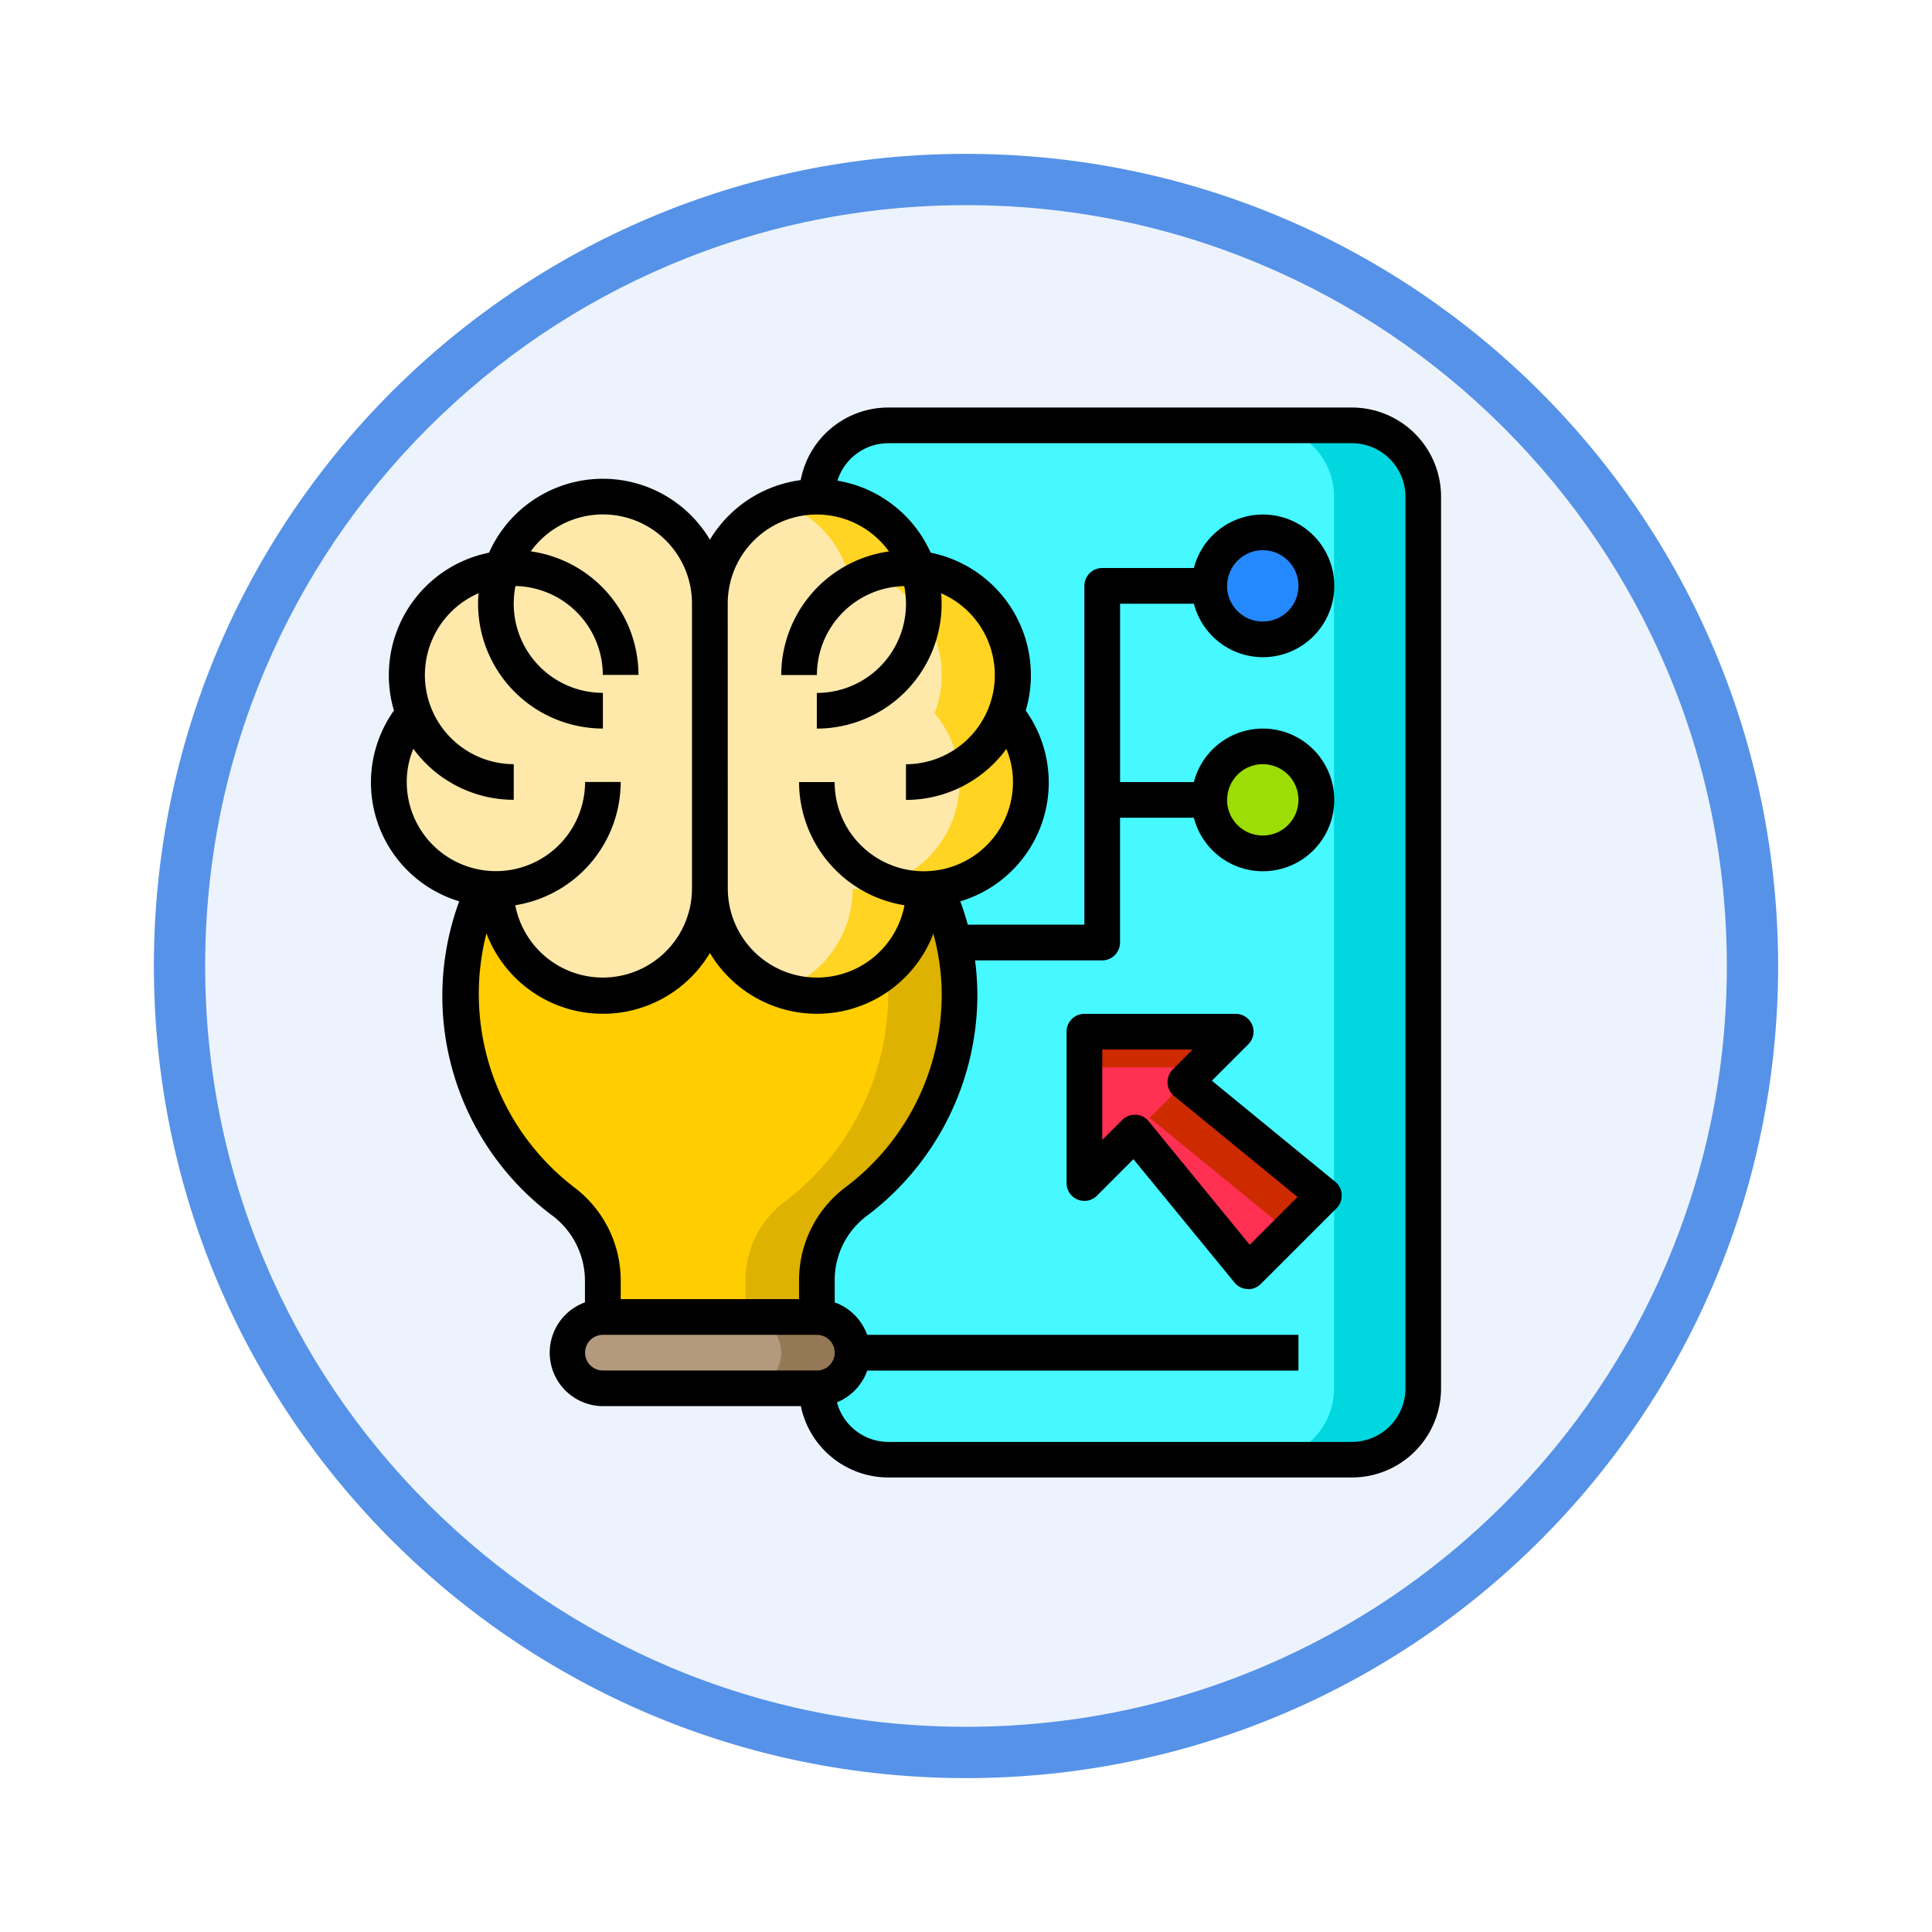 <svg xmlns="http://www.w3.org/2000/svg" xmlns:xlink="http://www.w3.org/1999/xlink" width="113" height="113" viewBox="0 0 113 113">
  <defs>
    <filter id="Trazado_982547" x="0" y="0" width="113" height="113" filterUnits="userSpaceOnUse">
      <feOffset dy="3" input="SourceAlpha"/>
      <feGaussianBlur stdDeviation="3" result="blur"/>
      <feFlood flood-opacity="0.161"/>
      <feComposite operator="in" in2="blur"/>
      <feComposite in="SourceGraphic"/>
    </filter>
  </defs>
  <g id="Grupo_1210852" data-name="Grupo 1210852" transform="translate(-4825.005 -4698.873)">
    <g id="Grupo_1210838" data-name="Grupo 1210838" transform="translate(4553.005 53.358)">
      <g id="Grupo_1202055" data-name="Grupo 1202055" transform="translate(0 3240.511)">
        <g id="Grupo_1177900" data-name="Grupo 1177900" transform="translate(281 1411.003)">
          <g id="Grupo_1172010" data-name="Grupo 1172010" transform="translate(0)">
            <g id="Grupo_1171046" data-name="Grupo 1171046">
              <g id="Grupo_1148525" data-name="Grupo 1148525">
                <g transform="matrix(1, 0, 0, 1, -9, -6)" filter="url(#Trazado_982547)">
                  <g id="Trazado_982547-2" data-name="Trazado 982547" transform="translate(9 6)" fill="#edf3fc">
                    <path d="M 47.5 93.5 C 41.289 93.5 35.265 92.284 29.595 89.886 C 24.118 87.569 19.198 84.252 14.973 80.027 C 10.748 75.802 7.431 70.882 5.114 65.405 C 2.716 59.735 1.5 53.711 1.5 47.5 C 1.5 41.289 2.716 35.265 5.114 29.595 C 7.431 24.118 10.748 19.198 14.973 14.973 C 19.198 10.748 24.118 7.431 29.595 5.114 C 35.265 2.716 41.289 1.5 47.5 1.5 C 53.711 1.5 59.735 2.716 65.405 5.114 C 70.882 7.431 75.802 10.748 80.027 14.973 C 84.252 19.198 87.569 24.118 89.886 29.595 C 92.284 35.265 93.5 41.289 93.5 47.5 C 93.5 53.711 92.284 59.735 89.886 65.405 C 87.569 70.882 84.252 75.802 80.027 80.027 C 75.802 84.252 70.882 87.569 65.405 89.886 C 59.735 92.284 53.711 93.5 47.5 93.5 Z" stroke="none"/>
                    <path d="M 47.5 3 C 41.491 3 35.664 4.176 30.18 6.496 C 24.881 8.737 20.122 11.946 16.034 16.034 C 11.946 20.122 8.737 24.881 6.496 30.18 C 4.176 35.664 3 41.491 3 47.5 C 3 53.509 4.176 59.336 6.496 64.82 C 8.737 70.119 11.946 74.878 16.034 78.966 C 20.122 83.054 24.881 86.263 30.18 88.504 C 35.664 90.824 41.491 92 47.5 92 C 53.509 92 59.336 90.824 64.82 88.504 C 70.119 86.263 74.878 83.054 78.966 78.966 C 83.054 74.878 86.263 70.119 88.504 64.82 C 90.824 59.336 92 53.509 92 47.5 C 92 41.491 90.824 35.664 88.504 30.18 C 86.263 24.881 83.054 20.122 78.966 16.034 C 74.878 11.946 70.119 8.737 64.82 6.496 C 59.336 4.176 53.509 3 47.5 3 M 47.5 0 C 73.734 0 95 21.266 95 47.5 C 95 73.734 73.734 95 47.5 95 C 21.266 95 0 73.734 0 47.5 C 0 21.266 21.266 0 47.5 0 Z" stroke="none" fill="#5692e8"/>
                  </g>
                </g>
              </g>
            </g>
          </g>
        </g>
      </g>
    </g>
    <g id="Innovation-thingking-brain-network-idea" transform="translate(4844.709 4720.709)">
      <path id="Trazado_1041012" data-name="Trazado 1041012" d="M58.291,3H31.172A4.172,4.172,0,0,0,27,7.172V59.323A4.172,4.172,0,0,0,31.172,63.5H58.291a4.172,4.172,0,0,0,4.172-4.172V7.172A4.172,4.172,0,0,0,58.291,3Z" transform="translate(1.075 0.043)" fill="#46f8ff"/>
      <path id="Trazado_1041013" data-name="Trazado 1041013" d="M61.387,7.172V59.323A4.172,4.172,0,0,1,57.215,63.5H52a4.172,4.172,0,0,0,4.172-4.172V7.172A4.172,4.172,0,0,0,52,3h5.215A4.172,4.172,0,0,1,61.387,7.172Z" transform="translate(2.151 0.043)" fill="#00d7df"/>
      <path id="Trazado_1041014" data-name="Trazado 1041014" d="M56.018,46.585l-4.433,4.433L44.952,42.9,42,45.855V37h8.855L47.9,39.952Z" transform="translate(1.721 1.506)" fill="#ff3051"/>
      <path id="Trazado_1041015" data-name="Trazado 1041015" d="M48.769,39.086H42V37h8.855Z" transform="translate(1.721 1.506)" fill="#cd2a00"/>
      <path id="Trazado_1041016" data-name="Trazado 1041016" d="M55.861,46.464,53.775,48.55,45.66,41.916l2.086-2.086Z" transform="translate(1.878 1.627)" fill="#cd2a00"/>
      <circle id="Elipse_12575" data-name="Elipse 12575" cx="3" cy="3" r="3" transform="translate(51.291 9.291)" fill="#2488ff"/>
      <circle id="Elipse_12576" data-name="Elipse 12576" cx="3" cy="3" r="3" transform="translate(51.291 22.291)" fill="#9cdd05"/>
      <path id="Trazado_1041017" data-name="Trazado 1041017" d="M33.172,11.214a6.258,6.258,0,0,1,5.559,6.216,6.163,6.163,0,0,1-.417,2.242,6.179,6.179,0,0,1,1.46,4.016A6.258,6.258,0,0,1,34.2,29.9a4.981,4.981,0,0,1-.688.042,6.258,6.258,0,0,1-12.516,0V13.258a6.258,6.258,0,0,1,12.172-2.044Z" transform="translate(0.817 0.215)" fill="#fee9ab"/>
      <path id="Trazado_1041018" data-name="Trazado 1041018" d="M39.6,23.688a6.258,6.258,0,0,1-5.57,6.216,4.981,4.981,0,0,1-.688.042A6.258,6.258,0,0,1,27.086,36.2,6.05,6.05,0,0,1,25,35.839a6.238,6.238,0,0,0,4.172-5.893,4.982,4.982,0,0,0,.688-.042,6.258,6.258,0,0,0,5.57-6.216,6.179,6.179,0,0,0-1.46-4.016,6.163,6.163,0,0,0,.417-2.242,6.258,6.258,0,0,0-5.559-6.216A6.23,6.23,0,0,0,25,7.365,6.049,6.049,0,0,1,27.086,7,6.258,6.258,0,0,1,33,11.213a6.258,6.258,0,0,1,5.56,6.217,6.163,6.163,0,0,1-.417,2.242A6.179,6.179,0,0,1,39.6,23.688Z" transform="translate(0.989 0.215)" fill="#ffd422"/>
      <path id="Trazado_1041019" data-name="Trazado 1041019" d="M34.806,28.96a14.444,14.444,0,0,1,1.4,6.216A15.251,15.251,0,0,1,30.2,47.255a5.743,5.743,0,0,0-2.336,4.694v2.086H15.343V51.948a5.808,5.808,0,0,0-2.4-4.735A15.115,15.115,0,0,1,8.115,29.555c.083-.2.167-.4.271-.595a5.133,5.133,0,0,0,.7.042A6.258,6.258,0,0,0,21.6,29a6.258,6.258,0,0,0,12.516,0A4.981,4.981,0,0,0,34.806,28.96Z" transform="translate(0.216 1.16)" fill="#ffcd00"/>
      <path id="Trazado_1041020" data-name="Trazado 1041020" d="M27.6,53a2.086,2.086,0,1,1,0,4.172H15.086a2.086,2.086,0,1,1,0-4.172Z" transform="translate(0.473 2.194)" fill="#b39a7c"/>
      <path id="Trazado_1041021" data-name="Trazado 1041021" d="M35.516,35.176a15.251,15.251,0,0,1-6.008,12.078,5.743,5.743,0,0,0-2.336,4.694v2.086H23V51.948a5.743,5.743,0,0,1,2.336-4.694,15.251,15.251,0,0,0,6.008-12.078,13.361,13.361,0,0,0-.073-1.45A6.229,6.229,0,0,0,33.43,29a4.981,4.981,0,0,0,.688-.042,14.444,14.444,0,0,1,1.4,6.216Z" transform="translate(0.903 1.16)" fill="#ddb200"/>
      <path id="Trazado_1041022" data-name="Trazado 1041022" d="M29.258,55.086a2.1,2.1,0,0,1-2.086,2.086H23A2.086,2.086,0,1,0,23,53h4.172A2.092,2.092,0,0,1,29.258,55.086Z" transform="translate(0.903 2.194)" fill="#957856"/>
      <path id="Trazado_1041023" data-name="Trazado 1041023" d="M9.6,11.214a6.258,6.258,0,0,1,12.172,2.044V29.946a6.258,6.258,0,0,1-12.516,0,5.133,5.133,0,0,1-.7-.042A6.258,6.258,0,0,1,3,23.688a6.179,6.179,0,0,1,1.46-4.016,6.163,6.163,0,0,1-.417-2.242A6.258,6.258,0,0,1,9.6,11.214Z" transform="translate(0.043 0.215)" fill="#fee9ab"/>
      <path id="Trazado_1041024" data-name="Trazado 1041024" d="M59.366,2H32.248a5.215,5.215,0,0,0-5.121,4.245,7.309,7.309,0,0,0-5.309,3.484A7.285,7.285,0,0,0,8.9,10.49a7.306,7.306,0,0,0-5.862,7.155,7.186,7.186,0,0,0,.3,2.076,7.259,7.259,0,0,0,3.817,11.16,16.034,16.034,0,0,0,5.372,18.326,4.781,4.781,0,0,1,1.982,3.9v1.231a3.129,3.129,0,0,0,1.043,6.07H27.137a5.233,5.233,0,0,0,5.111,4.172H59.366a5.215,5.215,0,0,0,5.215-5.215V7.215A5.215,5.215,0,0,0,59.366,2ZM22.86,13.473a5.207,5.207,0,0,1,9.429-3.056,7.317,7.317,0,0,0-6.3,7.228h2.086a5.215,5.215,0,0,1,5.111-5.2,5.589,5.589,0,0,1,.1,1.033,5.215,5.215,0,0,1-5.215,5.215v2.086a7.309,7.309,0,0,0,7.3-7.3,5.928,5.928,0,0,0-.031-.615,5.215,5.215,0,0,1-2.055,10v2.086a7.278,7.278,0,0,0,5.872-2.983,5.03,5.03,0,0,1,.386,1.94,5.215,5.215,0,1,1-10.43,0H27.032A7.315,7.315,0,0,0,33.2,31.111a5.215,5.215,0,0,1-10.336-.949ZM4.086,23.9a5.03,5.03,0,0,1,.386-1.94,7.278,7.278,0,0,0,5.872,2.983V22.86a5.215,5.215,0,0,1-2.055-10,5.927,5.927,0,0,0-.031.615,7.309,7.309,0,0,0,7.3,7.3V18.688a5.215,5.215,0,0,1-5.215-5.215,5.59,5.59,0,0,1,.1-1.033,5.215,5.215,0,0,1,5.111,5.2h2.086a7.317,7.317,0,0,0-6.3-7.228,5.207,5.207,0,0,1,9.429,3.056V30.161a5.215,5.215,0,0,1-10.336.949A7.315,7.315,0,0,0,16.6,23.9H14.516a5.215,5.215,0,1,1-10.43,0Zm9.7,23.635a14.251,14.251,0,0,1-5.038-14.78,7.283,7.283,0,0,0,13.069,1.147,7.29,7.29,0,0,0,13.069-1.126,13.55,13.55,0,0,1,.49,3.557,14.1,14.1,0,0,1-5.59,11.243,6.813,6.813,0,0,0-2.754,5.529v1.043H16.6V53.108a6.821,6.821,0,0,0-2.816-5.57ZM28.075,58.323H15.559a1.043,1.043,0,0,1,0-2.086H28.075a1.043,1.043,0,1,1,0,2.086ZM62.5,59.366A3.138,3.138,0,0,1,59.366,62.5H32.248a3.123,3.123,0,0,1-3-2.315,3.146,3.146,0,0,0,1.773-1.857h25.22V56.237H31.017a3.166,3.166,0,0,0-1.9-1.9V53.108a4.687,4.687,0,0,1,1.919-3.859,16.2,16.2,0,0,0,6.425-12.913,15.877,15.877,0,0,0-.136-2h7.437a1.043,1.043,0,0,0,1.043-1.043v-7.3h4.318a4.172,4.172,0,1,0,0-2.086H45.807V13.473h4.318a4.172,4.172,0,1,0,0-2.086H44.764a1.043,1.043,0,0,0-1.043,1.043V32.248H36.9c-.125-.459-.271-.918-.438-1.366a7.256,7.256,0,0,0,3.828-11.16,7.186,7.186,0,0,0,.3-2.076A7.306,7.306,0,0,0,34.73,10.49a7.3,7.3,0,0,0-5.455-4.214,3.129,3.129,0,0,1,2.973-2.19H59.366A3.138,3.138,0,0,1,62.5,7.215Zm-10.43-34.42a2.086,2.086,0,1,1,2.086,2.086A2.086,2.086,0,0,1,52.065,24.946Zm0-12.516a2.086,2.086,0,1,1,2.086,2.086A2.086,2.086,0,0,1,52.065,12.43Z" transform="translate(0)"/>
      <path id="Trazado_1041025" data-name="Trazado 1041025" d="M56.718,45.825,49.5,39.911l2.128-2.128A1.043,1.043,0,0,0,50.9,36H42.043A1.043,1.043,0,0,0,41,37.043V45.9a1.043,1.043,0,0,0,1.784.73L44.911,44.5l5.914,7.218a1.014,1.014,0,0,0,.751.375.453.453,0,0,1,.052.01,1.043,1.043,0,0,0,.741-.313l4.422-4.422a1.028,1.028,0,0,0,.3-.793,1.014,1.014,0,0,0-.375-.751Zm-5.006,3.682L45.8,42.279a1.014,1.014,0,0,0-.751-.375h-.052a1.033,1.033,0,0,0-.741.3l-1.168,1.168V38.086h5.288l-1.168,1.168a1.028,1.028,0,0,0-.3.793,1.014,1.014,0,0,0,.375.751l7.228,5.914Z" transform="translate(1.678 1.463)"/>
    </g>
  </g>
</svg>
